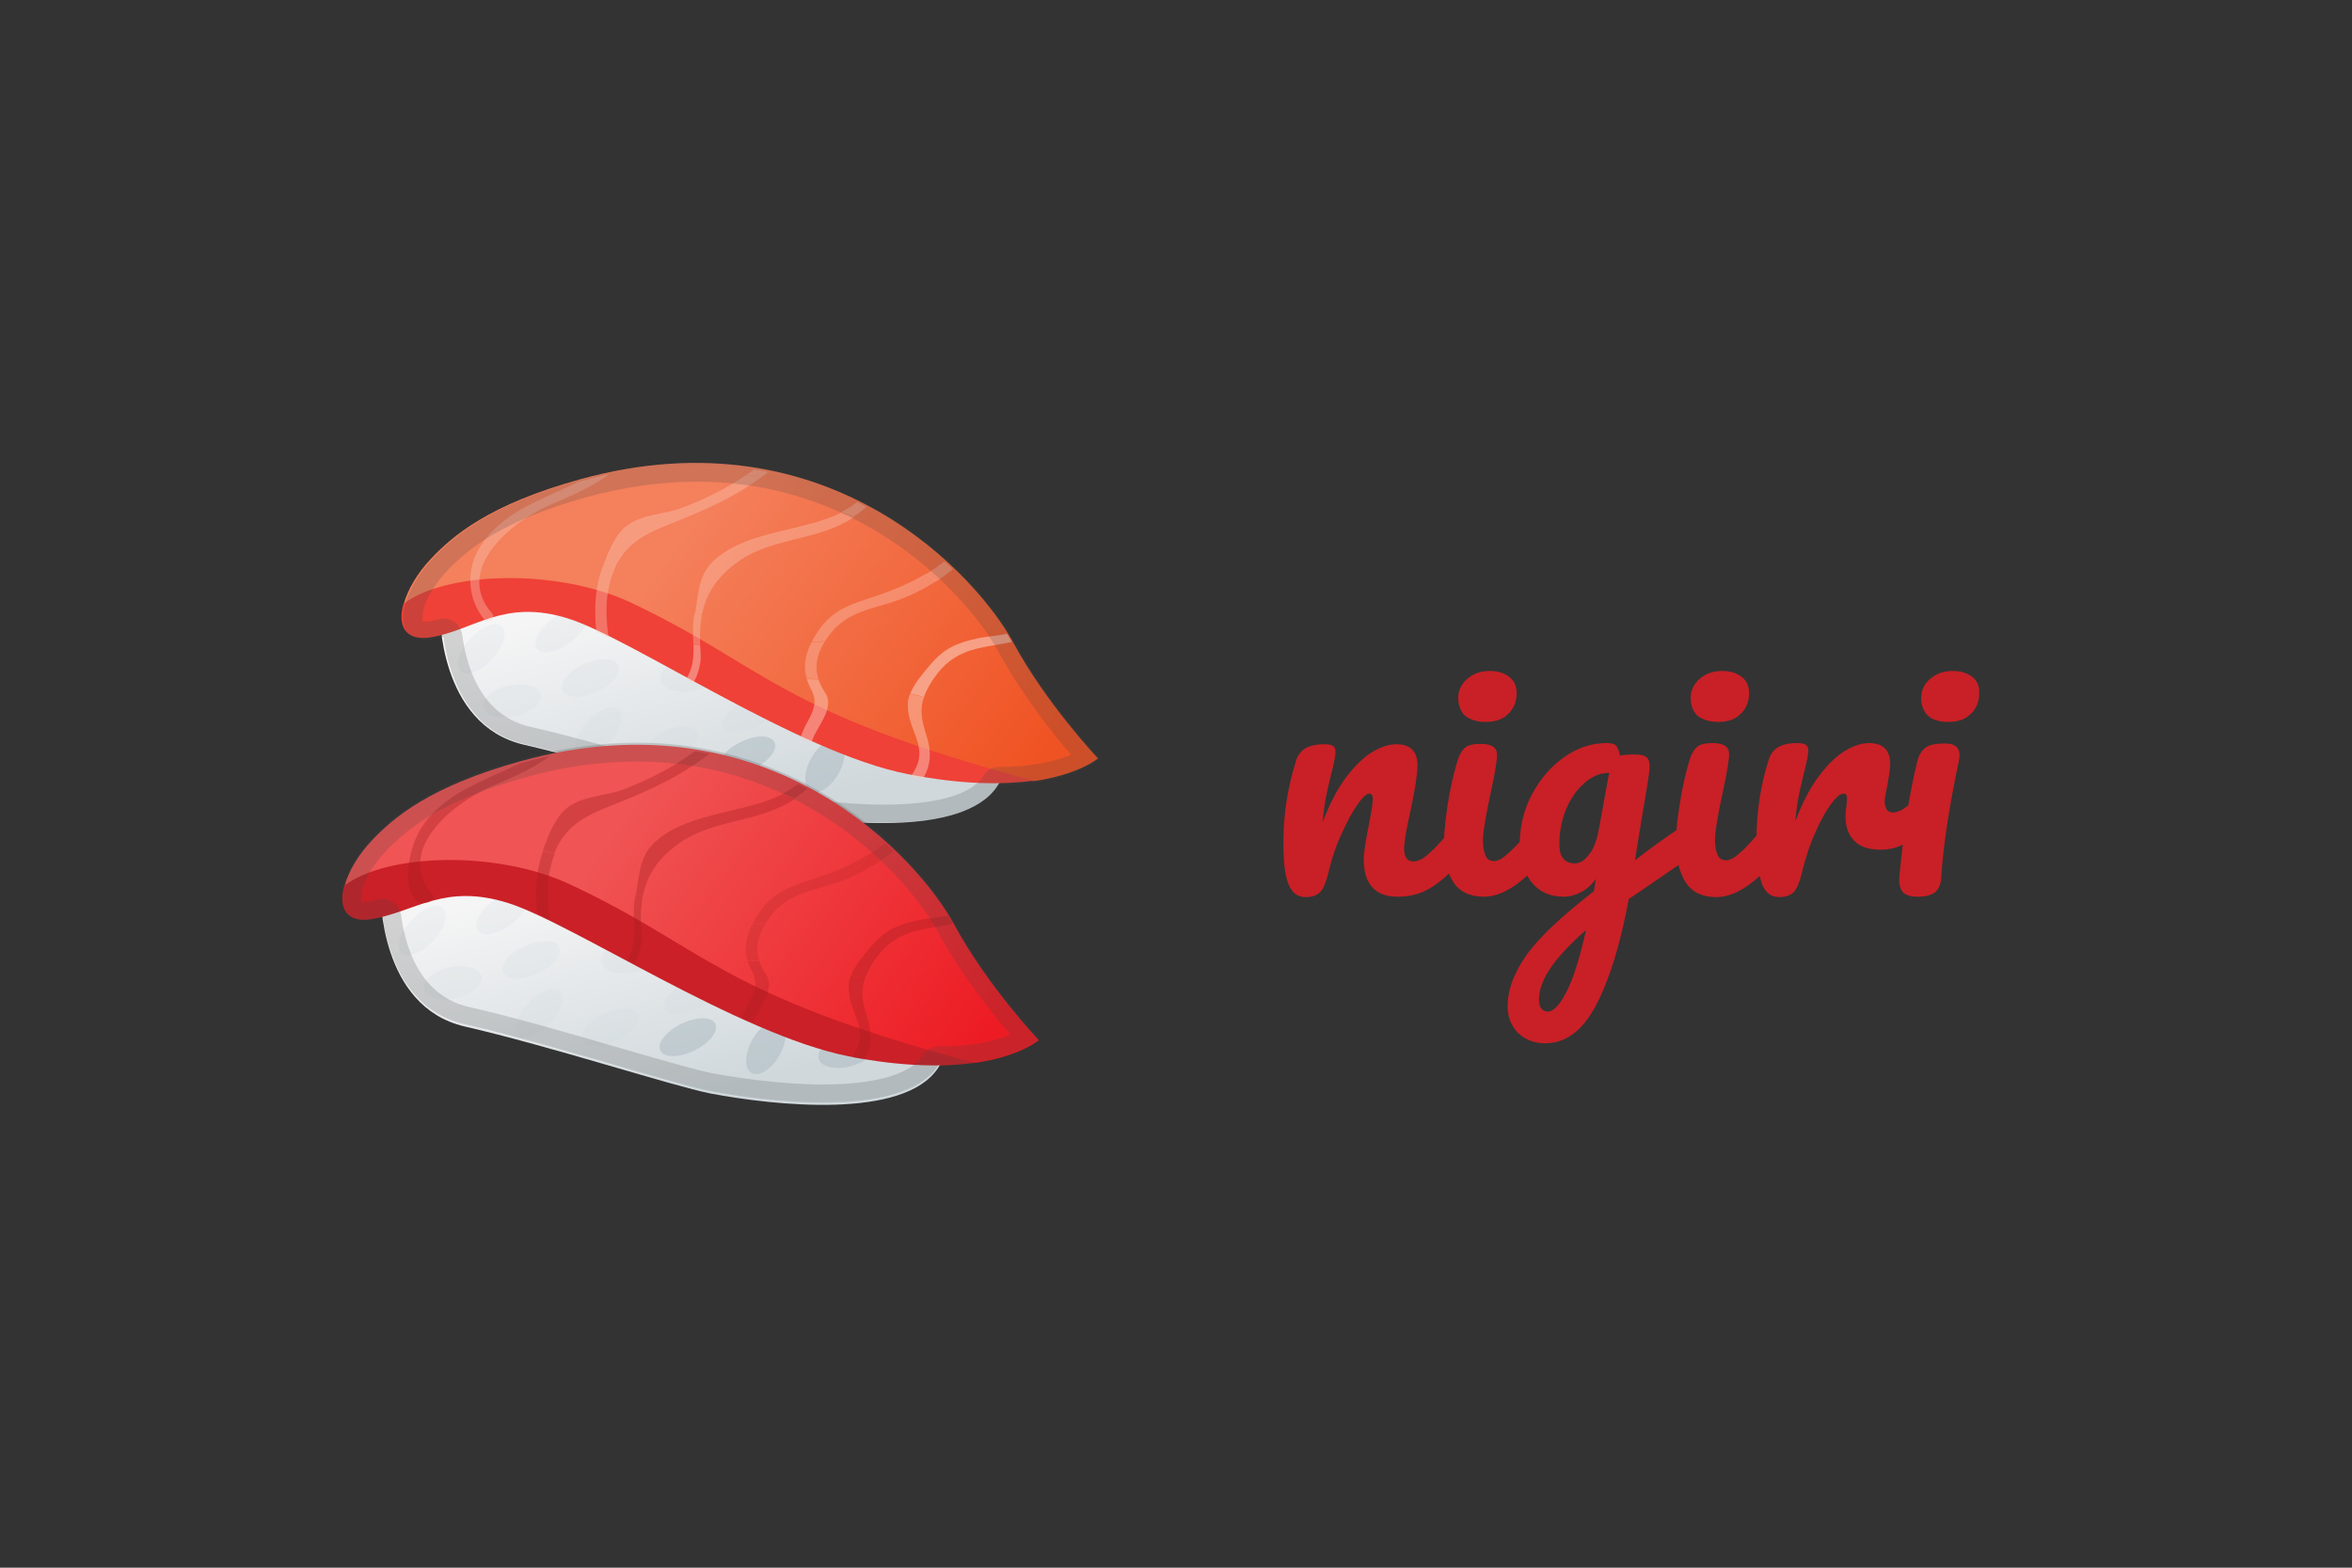 <?xml version="1.0" encoding="utf-8"?>
<!-- Generator: Adobe Illustrator 22.1.0, SVG Export Plug-In . SVG Version: 6.00 Build 0)  -->
<svg version="1.1" id="Layer_1" xmlns="http://www.w3.org/2000/svg" xmlns:xlink="http://www.w3.org/1999/xlink" x="0px" y="0px"
	 viewBox="0 0 600 400" style="enable-background:new 0 0 600 400;" xml:space="preserve">
<rect x="0" y="0" width="600" height="400" fill="#333333" stroke="none"/>
<style type="text/css">
	.st0{fill:url(#SVGID_1_);}
	.st1{opacity:0.6;fill:#B0BEC5;enable-background:new    ;}
	.st2{opacity:0.2;fill:#D0D8DC;enable-background:new    ;}
	.st3{fill:url(#SVGID_2_);}
	.st4{fill:#EF4137;}
	.st5{opacity:0.6;clip-path:url(#SVGID_3_);}
	.st6{opacity:0.6;fill:#FBCBBD;enable-background:new    ;}
	.st7{opacity:0.8;fill:#FBCBBD;enable-background:new    ;}
	.st8{fill:#FBCBBD;}
	.st9{opacity:0.2;}
	.st10{fill:#434343;}
	.st11{fill:url(#SVGID_4_);}
	.st12{fill:url(#SVGID_5_);}
	.st13{fill:#CB2027;}
	.st14{opacity:0.6;clip-path:url(#SVGID_6_);}
	.st15{opacity:0.6;fill:#A31E22;enable-background:new    ;}
	.st16{opacity:0.6;}
	.st17{opacity:0.8;fill:#A31E22;enable-background:new    ;}
	.st18{fill:#C82026;}
</style>
<g>
	
		<linearGradient id="SVGID_1_" gradientUnits="userSpaceOnUse" x1="176.336" y1="229.141" x2="176.336" y2="157.846" gradientTransform="matrix(1.024 -0.254 -5.840000e-02 -0.962 17.324 405.098)">
		<stop  offset="0.1" style="stop-color:#F5F5F5"/>
		<stop  offset="1" style="stop-color:#D0D8DC"/>
	</linearGradient>
	<path class="st0" d="M112.2,156.1c0,0-0.4,28.8,21.4,33.9c21.8,5,53.1,15.3,62.7,17.1c16.4,3.1,49.4,6.7,58.1-6.5
		c16.3-24.6-2-54.8-32.3-60.7s-85.6-2.3-98.1,5.2S112.2,156.1,112.2,156.1z"/>
	<ellipse transform="matrix(0.488 -0.873 0.873 0.488 -62.932 283.725)" class="st1" cx="210.5" cy="195.5" rx="7.5" ry="4"/>
	<ellipse transform="matrix(0.882 -0.472 0.472 0.882 -63.213 111.849)" class="st2" cx="191.5" cy="182" rx="7.8" ry="3.8"/>
	
		<ellipse transform="matrix(0.898 -0.439 0.439 0.898 -66.191 94.405)" class="st2" cx="170.9" cy="190.3" rx="7.8" ry="3.8"/>
	<ellipse transform="matrix(0.898 -0.439 0.439 0.898 -65.313 103.35)" class="st1" cx="190.7" cy="192.8" rx="7.8" ry="3.8"/>
	
		<ellipse transform="matrix(0.678 -0.735 0.735 0.678 -88.165 172.172)" class="st2" cx="152.6" cy="186.8" rx="7.8" ry="3.8"/>
	
		<ellipse transform="matrix(0.678 -0.735 0.735 0.678 -82.233 143.406)" class="st2" cx="122.7" cy="165.7" rx="7.8" ry="3.8"/>
	<ellipse transform="matrix(0.975 -0.223 0.223 0.975 -36.543 33.536)" class="st2" cx="130.5" cy="178.9" rx="7.5" ry="4"/>
	
		<ellipse transform="matrix(0.796 -0.606 0.606 0.796 -68.112 119.549)" class="st2" cx="143.2" cy="160.8" rx="7.9" ry="3.8"/>
	<ellipse transform="matrix(0.834 -0.552 0.552 0.834 -62.145 122.999)" class="st2" cx="173.3" cy="164.8" rx="4.7" ry="6.4"/>
	<ellipse transform="matrix(0.91 -0.414 0.414 0.91 -58.125 77.957)" class="st2" cx="150.7" cy="173" rx="7.8" ry="3.9"/>
	
		<ellipse transform="matrix(0.99 -0.139 0.139 0.99 -22.241 26.087)" class="st2" cx="175.8" cy="172.4" rx="7.4" ry="4.1"/>
	
		<linearGradient id="SVGID_2_" gradientUnits="userSpaceOnUse" x1="133.367" y1="259.439" x2="255.362" y2="159.53" gradientTransform="matrix(1.026 -0.204 -5.377700e-03 -0.974 0.211 405.973)">
		<stop  offset="0.259" style="stop-color:#F4805C"/>
		<stop  offset="1" style="stop-color:#F05323"/>
	</linearGradient>
	<path class="st3" d="M280.1,193.5c0,0-13.1-13.8-21.7-29.7c-8.6-15.9-46.3-59.2-110.4-41.5c-23.2,6.4-32.5,14.4-38,20.2
		c-3.6,3.8-6,8-7,11.6c19.4-10.5,39.3-6.1,56.1,2c33.8,16.3,66.2,36.3,104.7,43.2C275.4,197.6,280.1,193.5,280.1,193.5z"/>
	<path class="st4" d="M102.9,154.1c-1.5,5.5,0.4,9.6,7.1,8.5c11.1-1.9,18.5-9.9,34.9-4.8c16.3,5.1,58.5,34.2,86.6,39.7
		c14.1,2.8,24.6,2.7,32.2,1.7c-66.2-17.7-68-29.1-103.1-45.6C141.9,145,113.7,145.8,102.9,154.1z"/>
	<g>
		<defs>
			<path id="SVGID_11_" d="M258.4,164.3c-8.6-15.9-46.3-59.2-110.4-41.5c-23.2,6.4-32.5,14.4-38,20.2c-3.6,3.8-6,8-7,11.6
				c-1.5,5.5,0.4,9.6,7.1,8.5c11.1-1.9,18.5-9.9,34.9-4.8c16.3,5.1,58.5,34.2,86.6,39.7c14.1,2.8,24.6,2.7,32.2,1.7
				c11.7-1.7,16.4-5.8,16.4-5.8S267,180.2,258.4,164.3L258.4,164.3z"/>
		</defs>
		<clipPath id="SVGID_3_">
			<use xlink:href="#SVGID_11_"  style="overflow:visible;"/>
		</clipPath>
		<g class="st5">
			<path class="st6" d="M123.9,158.5c1.1,1.2,2.5-0.9,1.7-1.9c-4.6-5.2-4-10.7-0.8-15.5c-0.6-0.8-1.1-1.7-1.5-2.8
				C118.2,145.1,119.4,153.4,123.9,158.5z"/>
			<path class="st6" d="M158.5,118.3c1.1-1-0.2-3-1.5-1.8c-4.4,4.2-9.7,6.7-15,9c2.3-0.2,4.6-0.3,6.8-0.5
				C152.2,123.3,155.4,121.3,158.5,118.3z"/>
			<path class="st6" d="M140.4,128.8c3-1.3,5.8-2.5,8.4-3.8c-2.3,0.2-4.6,0.3-6.8,0.5c-6.8,3.1-13.7,6.1-18.6,12.6
				c0,0.1-0.1,0.1-0.1,0.2c0.4,1,0.9,2,1.5,2.8C128.1,136,134.3,131.5,140.4,128.8z"/>
			<path class="st6" d="M170.4,133.9c8.8-3.5,16.7-6.8,24.2-12.4c-1.5-0.1-2.9-0.1-4.4-0.2c-5,3.4-10.3,6-16,8.2
				c-4.4,1.7-10,1.6-14,4.4c-3.6,2.6-5.2,7.5-6.6,11.1c1,0.3,1.9,0.6,2.9,0.9c0.2-0.6,0.4-1.1,0.7-1.7
				C160.1,138.5,164.7,136.2,170.4,133.9z"/>
			<path class="st6" d="M152.4,163.3c0.2,1.5,3.1,1.6,2.9-0.3c-0.8-5.5-1.1-11.3,1.2-17.1c-1-0.3-1.9-0.6-2.9-0.9
				C151.4,151.1,151.6,157.9,152.4,163.3z"/>
			<path class="st6" d="M198.7,118.2c1.3-1.2-0.9-2.9-2.3-1.7c-2,1.8-4.1,3.4-6.2,4.8c1.5,0,2.9,0.1,4.4,0.2
				C196,120.4,197.3,119.3,198.7,118.2z"/>
			<path class="st7" d="M171.4,177.6c-0.8,0.7-0.4,3.5,0.3,2.9c3.5-3.3,6.2-6.7,6.9-11.2c0.3-1.6,0.1-3.2,0-4.7
				c-0.6-0.1-1.2-0.1-1.7,0C177,168.8,176.8,172.6,171.4,177.6z"/>
			<path class="st6" d="M221.3,129c0.8-0.7,0.4-3.5-0.3-2.9c-2.1,2-4.3,3.5-6.5,4.6c1.1,0.3,2.2,0.7,3.3,1.1
				C219,131,220.2,130.1,221.3,129z"/>
			<path class="st6" d="M177.1,157.1c-0.5,2.8-0.3,5.2-0.2,7.5c0.5-0.1,1.1-0.1,1.7,0c0-0.1,0-0.1,0-0.2c-0.1-2.7,0-5.3,0.5-7.8
				c-0.6,0-1.2-0.1-1.8-0.2C177.2,156.6,177.1,156.8,177.1,157.1z"/>
			<path class="st6" d="M186.6,144.6c9.4-7.9,21.3-6,31.3-12.7c-1.1-0.4-2.2-0.7-3.3-1.1c-9.3,4.7-23.3,4.5-31.8,11.6
				c-4.8,4-4.4,8.5-5.5,14c0.6,0.1,1.2,0.1,1.8,0.2C180,152.3,182.1,148.3,186.6,144.6z"/>
			<path class="st6" d="M205.8,173.2c1,0,2,0,3,0.1c-1-3.1-0.5-6.2,1.6-9.6c-1.2,0.1-2.3,0.1-3.4,0.2
				C205.3,167.3,204.9,170.3,205.8,173.2z"/>
			<path class="st6" d="M211.9,161.6c4.3-5.5,10.5-6.2,16.4-8.2c3.8-1.3,7.2-3,10.5-5.1c-0.9-0.7-1.7-1.3-2.6-1.9
				c-4.7,2.8-9.6,4.7-15.2,6.5c-5.6,1.8-9.5,3.6-12.8,8.9c-0.4,0.7-0.8,1.3-1.1,2c1.1-0.1,2.3-0.1,3.4-0.2
				C210.8,163,211.3,162.3,211.9,161.6z"/>
			<path class="st6" d="M247.8,141.1c0.9-0.9-1.4-2.8-2.4-1.8c-3.1,3-6.1,5.3-9.2,7.2c0.9,0.6,1.8,1.3,2.6,1.9
				C241.9,146.3,244.9,143.9,247.8,141.1z"/>
			<path class="st7" d="M211.2,178.4c-0.2-1.2-0.9-1.8-1.4-2.8c-0.4-0.7-0.7-1.5-1-2.2c-1-0.1-2-0.1-3-0.1c0.3,0.8,0.6,1.6,1,2.4
				c3.5,5.9-3.6,9.4-2.7,15.4c0.2,1,2.9,2.2,2.7,0.8C206.2,187.4,212,183,211.2,178.4z"/>
			<path class="st7" d="M231.6,179.5c-0.3,8.1,7.5,11.9-1.2,20.8c-0.7,0.7,1.4,2.7,2.2,1.9c5.1-5.2,5.4-9.5,3.6-15
				c-1.1-3.5-1.6-6.2-0.5-9.3c-1.2-0.3-2.4-0.6-3.5-0.9C231.8,177.8,231.6,178.6,231.6,179.5z"/>
			<path class="st8" d="M262.7,154.3c-0.5-0.8-3-1.7-2,0c4.9,8.1-6.1,7.4-11.4,8.6c-5.1,1.1-8.4,2.5-11.9,6.6
				c-2,2.4-4.2,4.9-5.2,7.5c1.2,0.2,2.3,0.5,3.5,0.9c0.4-1.2,1-2.4,1.8-3.7c2.2-3.5,4.7-6.1,8.6-7.7
				C254,163.1,269.5,165.5,262.7,154.3z"/>
		</g>
	</g>
	<g class="st9">
		<path class="st10" d="M177.9,122.9c43.9,0,70.2,31.1,76.7,43.2c6,11.1,14,21.1,18.6,26.5c-2.2,0.9-5.5,1.9-9.8,2.5
			c-2.6,0.4-5.5,0.6-8.6,0.6c-1.6,0-3.1,0.8-3.9,2.2c0,0.1-0.1,0.1-0.1,0.2c-3.1,4.7-12.1,7.2-25.3,7.2c-11.3,0-22.3-1.8-27.9-2.9
			c-4.2-0.8-13.1-3.4-23.5-6.4c-12.7-3.7-27.1-7.9-39-10.6c-6.5-1.5-14.9-6.8-17.2-23.5c-0.2-1.4-1-2.5-2.1-3.3
			c-0.8-0.5-1.7-0.8-2.6-0.8c-0.4,0-0.8,0-1.2,0.2c-0.9,0.2-1.6,0.4-2.2,0.5c-0.5,0.1-0.9,0.1-1.3,0.1c-0.3,0-0.6,0-0.7-0.1
			c0-0.1-0.1-0.4,0-0.8v-0.3c0-0.6,0.1-1.3,0.3-2.1c0.8-3,3-6.5,5.9-9.6c5.4-5.7,14.4-13,35.8-18.9
			C159.3,124.2,168.8,122.9,177.9,122.9 M177.9,118.1c-9.1,0-19,1.3-29.5,4.2c-23.2,6.4-32.5,14.4-38,20.2c-3.6,3.8-6,8-7,11.6
			c-0.3,1.2-0.5,2.4-0.5,3.4c-0.1,3.4,1.6,5.8,5.5,5.8c0.6,0,1.3-0.1,2.1-0.2c0.9-0.2,1.8-0.3,2.6-0.6c1.3,8.8,5.6,23.9,20.9,27.4
			c21.8,5,53.1,15.2,62.7,17.1c7.5,1.4,18.3,2.9,28.8,2.9c12.6,0,24.6-2.2,29.3-9.4c0-0.1,0.1-0.1,0.1-0.2c3.5,0,6.5-0.3,9.2-0.7
			c11.7-1.7,16.4-5.8,16.4-5.8s-0.1-0.1-0.3-0.3c0.2-0.1,0.3-0.2,0.3-0.2s-13.1-13.8-21.7-29.7C251.6,150.5,224.1,118.1,177.9,118.1
			z"/>
	</g>
	
		<linearGradient id="SVGID_4_" gradientUnits="userSpaceOnUse" x1="157.632" y1="159.307" x2="157.632" y2="88.009" gradientTransform="matrix(1.024 -0.254 -5.840000e-02 -0.962 17.324 405.098)">
		<stop  offset="0.1" style="stop-color:#F5F5F5"/>
		<stop  offset="1" style="stop-color:#D0D8DC"/>
	</linearGradient>
	<path class="st11" d="M97.1,228c0,0-0.4,28.8,21.4,33.9c21.8,5,53.1,15.2,62.7,17.1c16.4,3.1,49.4,6.7,58.1-6.5
		c16.3-24.6-2-54.8-32.3-60.7s-85.6-2.3-98.1,5.2C96.2,224.6,97.1,228,97.1,228z"/>
	
		<ellipse transform="matrix(0.488 -0.873 0.873 0.488 -133.397 307.347)" class="st1" cx="195.4" cy="267.4" rx="7.5" ry="4"/>
	<ellipse transform="matrix(0.965 -0.262 0.262 0.965 -62.727 65.981)" class="st1" cx="216.1" cy="268.2" rx="7.5" ry="4"/>
	
		<ellipse transform="matrix(0.882 -0.472 0.472 0.882 -98.907 113.234)" class="st2" cx="176.5" cy="253.9" rx="7.8" ry="3.8"/>
	
		<ellipse transform="matrix(0.898 -0.439 0.439 0.898 -99.304 95.086)" class="st2" cx="155.8" cy="262.2" rx="7.8" ry="3.8"/>
	
		<ellipse transform="matrix(0.898 -0.439 0.439 0.898 -98.426 104.032)" class="st1" cx="175.6" cy="264.7" rx="7.8" ry="3.8"/>
	
		<ellipse transform="matrix(0.678 -0.735 0.735 0.678 -145.834 184.211)" class="st2" cx="137.5" cy="258.7" rx="7.8" ry="3.8"/>
	
		<ellipse transform="matrix(0.678 -0.735 0.735 0.678 -139.901 155.446)" class="st2" cx="107.6" cy="237.6" rx="7.8" ry="3.8"/>
	<ellipse transform="matrix(0.975 -0.223 0.223 0.975 -52.928 31.983)" class="st2" cx="115.4" cy="250.8" rx="7.5" ry="4"/>
	
		<ellipse transform="matrix(0.796 -0.606 0.606 0.796 -114.729 125.097)" class="st2" cx="128.1" cy="232.7" rx="7.9" ry="3.8"/>
	
		<ellipse transform="matrix(0.834 -0.552 0.552 0.834 -104.326 126.617)" class="st2" cx="158.3" cy="236.7" rx="4.7" ry="6.4"/>
	
		<ellipse transform="matrix(0.91 -0.414 0.414 0.91 -89.276 78.174)" class="st2" cx="135.6" cy="244.9" rx="7.8" ry="3.9"/>
	
		<ellipse transform="matrix(0.99 -0.139 0.139 0.99 -32.374 24.69)" class="st2" cx="160.7" cy="244.3" rx="7.4" ry="4.1"/>
	
		<linearGradient id="SVGID_5_" gradientUnits="userSpaceOnUse" x1="118.291" y1="188.72" x2="240.289" y2="88.81" gradientTransform="matrix(1.026 -0.204 -5.377700e-03 -0.974 0.211 405.973)">
		<stop  offset="0.259" style="stop-color:#F05454"/>
		<stop  offset="1" style="stop-color:#ED1C24"/>
	</linearGradient>
	<path class="st12" d="M265,265.4c0,0-13.1-13.8-21.7-29.7c-8.6-15.9-46.3-59.2-110.4-41.5c-23.2,6.4-32.5,14.4-38,20.2
		c-3.6,3.8-6,8-7,11.6c19.4-10.5,39.3-6.1,56.1,2c33.8,16.3,66.2,36.3,104.7,43.2C260.3,269.5,265,265.4,265,265.4L265,265.4z"/>
	<path class="st13" d="M87.8,226c-1.5,5.5,0.4,9.6,7.1,8.5c11.1-1.9,18.4-9.2,34.7-4.1c16.3,5.1,58.7,33.5,86.8,39.1
		c14.1,2.8,24.6,2.7,32.2,1.7c-66.1-17.7-68-29.1-103.1-45.5C126.9,216.9,98.7,217.7,87.8,226z"/>
	<g>
		<defs>
			<path id="SVGID_15_" d="M243.3,236.2c-8.6-15.9-46.3-59.2-110.4-41.5c-23.2,6.4-32.5,14.4-38,20.2c-3.6,3.8-6,8-7,11.6
				c-1.5,5.5,0.4,9.6,7.1,8.5c11.1-1.9,18.5-9.9,34.9-4.8c16.3,5.1,59.3,33.9,87.4,39.5c14.1,2.8,23.8,3,31.4,2
				c11.7-1.7,16.4-5.8,16.4-5.8S251.9,252.1,243.3,236.2z"/>
		</defs>
		<clipPath id="SVGID_6_">
			<use xlink:href="#SVGID_15_"  style="overflow:visible;"/>
		</clipPath>
		<g class="st14">
			<path class="st15" d="M108.8,230.4c0.4,0,2.5-0.9,1.7-1.9c-4.6-5.2-4-10.7-0.8-15.5c-0.6-0.8-1.1-1.7-1.5-2.8
				C103.1,217,102.1,231.2,108.8,230.4z"/>
			<path class="st15" d="M143.4,190.2c1.1-1-0.2-3-1.5-1.8c-4.4,4.2-9.7,6.7-15,9c2.3-0.2,4.6-0.3,6.8-0.5
				C137.1,195.2,140.3,193.2,143.4,190.2z"/>
			<path class="st15" d="M125.3,200.7c3-1.3,5.8-2.5,8.4-3.8c-2.3,0.2-4.6,0.3-6.8,0.5c-6.8,3.1-13.7,6.1-18.6,12.6
				c0,0.1-0.1,0.1-0.1,0.2c0.4,1,0.9,2,1.5,2.8C113,207.9,119.2,203.4,125.3,200.7z"/>
			<path class="st15" d="M155.3,205.8c8.8-3.5,16.7-6.8,24.2-12.4c-1.5-0.1-2.9-0.1-4.4-0.2c-5,3.4-10.3,6-16,8.2
				c-4.4,1.7-10,1.6-14,4.4c-3.6,2.6-5.2,7.5-6.6,11.1c1,0.3,1.9,0.6,2.9,0.9c0.2-0.6,0.4-1.1,0.7-1.7
				C145,210.4,149.6,208.1,155.3,205.8z"/>
			<path class="st15" d="M137.4,235.3c0.2,1.5,3.1,1.6,2.9-0.3c-0.8-5.5-1.1-11.3,1.2-17.1c-1-0.3-1.9-0.6-2.9-0.9
				C136.3,223,136.5,229.8,137.4,235.3z"/>
			<path class="st15" d="M183.6,190.1c1.3-1.2-0.9-2.9-2.3-1.7c-2,1.8-4.1,3.4-6.2,4.8c1.5,0,2.9,0.1,4.4,0.2
				C180.9,192.3,182.2,191.3,183.6,190.1z"/>
			<path class="st15" d="M156.3,249.5c-0.8,0.7-0.4,3.5,0.3,2.9c3.5-3.3,6.2-6.7,6.9-11.2c0.3-1.6,0.1-3.2,0-4.7
				c-0.6-0.1-1.2-0.1-1.7,0C161.9,240.7,161.7,244.5,156.3,249.5z"/>
			<path class="st15" d="M206.3,200.9c0.8-0.7,0.4-3.5-0.3-2.9c-2.1,2-4.3,3.5-6.5,4.6c1.1,0.3,2.2,0.7,3.3,1.1
				C203.9,202.9,205.1,202,206.3,200.9z"/>
			<path class="st15" d="M162,229c-0.5,2.8-0.3,5.2-0.2,7.5c0.5-0.1,1.1-0.1,1.7,0c0-0.1,0-0.1,0-0.2c-0.1-2.7,0-5.3,0.5-7.8
				c-0.6,0-1.2-0.1-1.8-0.2C162.1,228.5,162.1,228.8,162,229z"/>
			<path class="st15" d="M171.5,216.5c9.4-7.9,21.3-6,31.3-12.7c-1.1-0.4-2.2-0.7-3.3-1.1c-9.3,4.7-23.3,4.5-31.8,11.6
				c-4.8,4-4.4,8.5-5.5,14c0.6,0.1,1.2,0.1,1.8,0.2C164.9,224.2,167,220.2,171.5,216.5z"/>
			<g class="st16">
				<path class="st15" d="M190.7,245.1c1,0,2,0,3,0.1c-1-3.1-0.5-6.2,1.6-9.6c-1.2,0.1-2.3,0.1-3.4,0.2
					C190.2,239.2,189.8,242.2,190.7,245.1z"/>
				<path class="st15" d="M196.8,233.5c4.3-5.5,10.5-6.2,16.4-8.2c3.8-1.3,7.2-3,10.5-5.1c-0.9-0.7-1.7-1.3-2.6-1.9
					c-4.7,2.8-9.6,4.7-15.2,6.5c-5.6,1.8-9.5,3.6-12.8,8.9c-0.4,0.7-0.8,1.3-1.1,2c1.1-0.1,2.3-0.1,3.4-0.2
					C195.8,234.9,196.2,234.2,196.8,233.5L196.8,233.5z"/>
				<path class="st15" d="M232.7,213c0.9-0.9-1.4-2.8-2.4-1.8c-3.1,3-6.1,5.3-9.2,7.2c0.9,0.6,1.8,1.3,2.6,1.9
					C226.8,218.2,229.8,215.8,232.7,213z"/>
				<path class="st17" d="M196.1,250.3c-0.2-1.2-0.9-1.8-1.4-2.8c-0.4-0.7-0.7-1.5-1-2.2c-1-0.1-2-0.1-3-0.1c0.3,0.8,0.6,1.6,1,2.4
					c3.5,5.9-3.6,9.4-2.7,15.4c0.2,1,2.9,2.2,2.7,0.8C191.1,259.3,196.9,254.9,196.1,250.3z"/>
			</g>
			<path class="st15" d="M216.5,251.4c-0.3,8.1,7.5,11.9-1.2,20.8c-0.7,0.7,1.4,2.7,2.2,1.9c5.1-5.2,5.4-9.5,3.6-15
				c-1.1-3.5-1.6-6.2-0.5-9.3c-1.2-0.3-2.4-0.6-3.5-0.9C216.7,249.7,216.5,250.5,216.5,251.4z"/>
			<path class="st15" d="M247.6,226.2c-0.5-0.8-3-1.7-2,0c4.9,8.1-6.1,7.4-11.4,8.6c-5.1,1.1-8.4,2.5-11.9,6.6
				c-2,2.4-4.2,4.9-5.2,7.5c1.2,0.2,2.3,0.5,3.5,0.9c0.4-1.2,1-2.4,1.8-3.7c2.2-3.5,4.7-6.1,8.6-7.7
				C239,235,254.4,237.4,247.6,226.2z"/>
		</g>
	</g>
	<g class="st9">
		<path class="st10" d="M162.4,194.3c43.9,0,70.2,31.1,76.7,43.2c6,11.1,14,21.1,18.6,26.5c-2.2,0.9-5.5,1.9-9.8,2.5
			c-2.6,0.4-5.3,0.5-8.2,0.5h-0.3h0c-1.6,0-3.1,0.8-4,2.2c0,0.1-0.1,0.2-0.2,0.3c-3.1,4.7-12.1,7.2-25.3,7.2
			c-11.3,0-22.3-1.8-27.9-2.8c-4.2-0.8-13.1-3.4-23.5-6.4c-12.7-3.7-27.1-7.9-39-10.6c-6.5-1.5-14.9-6.8-17.2-23.5
			c-0.2-1.4-1-2.5-2.1-3.3c-0.8-0.5-1.7-0.8-2.6-0.8c-0.4,0-0.8,0-1.2,0.2c-0.9,0.2-1.6,0.4-2.2,0.5c-0.5,0.1-0.9,0.1-1.3,0.1
			c-0.3,0-0.6,0-0.7-0.1c0-0.1-0.1-0.4,0-0.8v-0.3c0-0.6,0.1-1.3,0.3-2.1c0.8-3,3-6.5,5.9-9.6c5.4-5.7,14.4-13,35.8-18.9
			C143.8,195.6,153.3,194.3,162.4,194.3 M162.4,189.5c-9.1,0-19,1.3-29.5,4.2c-23.2,6.4-32.5,14.4-38,20.2c-3.6,3.8-6,8-7,11.6
			c-0.3,1.2-0.5,2.4-0.5,3.4c-0.1,3.4,1.6,5.8,5.5,5.8c0.6,0,1.3-0.1,2.1-0.2c0.9-0.2,1.8-0.3,2.6-0.6c1.3,8.8,5.6,23.9,20.9,27.4
			c21.8,5,53.1,15.2,62.7,17.1c7.5,1.4,18.3,2.9,28.8,2.9c12.6,0,24.6-2.2,29.3-9.4c0-0.1,0.1-0.2,0.1-0.2h0.3
			c3.3,0,6.2-0.2,8.9-0.6c11.7-1.7,16.4-5.8,16.4-5.8s-0.1-0.1-0.3-0.3c0.2-0.1,0.3-0.2,0.3-0.2s-13.1-13.8-21.7-29.7
			C236.1,221.8,208.7,189.5,162.4,189.5L162.4,189.5z"/>
	</g>
</g>
<g>
	<path class="st18" d="M379,184.2c2.4,0,4.3-0.6,5.7-2c1.4-1.3,2.2-3.1,2.2-5.3c0-1.8-0.6-3.2-1.9-4.2c-1.3-1-2.9-1.5-5-1.5
		c-2.3,0-4.2,0.7-5.7,2c-1.5,1.3-2.3,2.9-2.3,4.9c0,1.9,0.6,3.4,1.7,4.5C375,183.6,376.7,184.2,379,184.2z"/>
	<path class="st18" d="M438.3,184.2c2.4,0,4.3-0.6,5.7-2c1.4-1.3,2.2-3.1,2.2-5.3c0-1.8-0.6-3.2-1.9-4.2c-1.3-1-2.9-1.5-5-1.5
		c-2.3,0-4.2,0.7-5.7,2c-1.5,1.3-2.3,2.9-2.3,4.9c0,1.9,0.6,3.4,1.7,4.5C434.3,183.6,436,184.2,438.3,184.2z"/>
	<path class="st18" d="M496.2,189.7c-2.3,0-3.9,0.3-4.9,1c-1,0.7-1.8,1.9-2.2,3.6c-0.9,3.6-1.6,7.3-2.3,11.2
		c-1.5,1.2-2.8,1.8-3.9,1.8c-1.4,0-2.1-1-2.1-2.9c0-0.6,0.2-1.9,0.7-4.2c0.5-2.8,0.7-4.5,0.7-5.2c0-3.6-1.8-5.4-5.4-5.4
		c-1.8,0-3.8,0.6-6,1.9c-2.2,1.3-4.4,3.4-6.7,6.4c-2.3,3-4.3,6.9-6.1,11.6c0.2-2.4,0.5-4.5,0.8-6.1c0.3-1.7,0.8-3.6,1.3-5.8
		c0.8-3.1,1.2-5.1,1.2-6c0-0.8-0.2-1.3-0.7-1.6c-0.4-0.3-1.2-0.4-2.3-0.4c-2,0-3.6,0.4-4.8,1.1c-1.1,0.7-2,1.9-2.4,3.5
		c-1.9,6-2.9,12.4-3,19c-1.6,1.8-2.9,3.3-4,4.2c-1.5,1.4-2.7,2.1-3.7,2.1c-1.1,0-1.8-0.4-2.2-1.3c-0.4-0.9-0.7-2.2-0.7-3.8
		c0-2.2,0.7-6.3,2-12.4c1.1-5,1.6-8.2,1.6-9.6c0-1.9-1.4-2.8-4.2-2.8c-1.8,0-3.2,0.3-4,1c-0.8,0.7-1.5,1.9-2,3.7
		c-1,3.4-1.8,7-2.4,10.9c-0.4,2.5-0.7,4.7-0.8,6.6c-3.4,2.3-6.9,4.8-10.6,7.7c0.3-1.8,0.5-3.4,0.8-5c0.2-1.6,0.5-3,0.7-4.4
		c1.2-7,1.9-11.3,2.1-13c0.1-0.4,0.1-0.9,0.1-1.6c0-1.2-0.3-2-0.9-2.4s-1.6-0.6-2.9-0.6s-2.6,0.1-3.7,0.3c-0.3-1.2-0.6-2.1-1-2.5
		c-0.4-0.5-1.2-0.7-2.5-0.7c-3.8,0-7.4,1.2-10.8,3.6c-3.4,2.4-6.1,5.6-8.2,9.5c-2,3.8-3,7.8-3.1,12.1c-1.1,1.2-2,2.1-2.8,2.8
		c-1.5,1.4-2.7,2.1-3.7,2.1c-1.1,0-1.8-0.4-2.2-1.3c-0.4-0.9-0.7-2.2-0.7-3.8c0-2.2,0.7-6.3,2-12.4c1.1-5,1.6-8.2,1.6-9.6
		c0-1.9-1.4-2.8-4.2-2.8c-1.8,0-3.2,0.3-4,1c-0.8,0.7-1.5,1.9-2,3.7c-1,3.4-1.8,7-2.4,10.9c-0.5,3.3-0.8,6.1-0.9,8.4
		c-1.5,1.7-2.8,3.1-3.9,4c-1.5,1.4-2.8,2-3.9,2c-1.6,0-2.4-1.1-2.4-3.3c0-1.5,0.5-4.7,1.6-9.5c1.2-5.6,1.8-9.5,1.8-11.7
		c0-3.6-1.8-5.4-5.4-5.4c-1.8,0-3.8,0.6-6,1.9c-2.2,1.3-4.4,3.4-6.7,6.4c-2.3,3-4.3,6.9-6.1,11.6c0.2-2.4,0.5-4.5,0.8-6.1
		c0.3-1.7,0.8-3.6,1.3-5.8c0.8-3.1,1.2-5.1,1.2-6c0-0.8-0.2-1.3-0.7-1.6c-0.4-0.3-1.2-0.4-2.3-0.4c-2,0-3.6,0.4-4.8,1.1
		c-1.1,0.7-2,1.9-2.4,3.5c-2,6.5-3.1,13.3-3.1,20.5c0,4.9,0.4,8.4,1.3,10.6c0.9,2.2,2.3,3.3,4.4,3.3c1.7,0,3-0.5,3.8-1.4
		s1.5-2.7,2.1-5.3c0.8-3.4,1.9-6.6,3.3-9.6c1.4-3,2.7-5.5,4-7.3c1.3-1.9,2.3-2.8,3-2.8c0.6,0,0.9,0.4,0.9,1.3c0,1.3-0.4,3.7-1.1,7.2
		c-0.8,4-1.2,6.8-1.2,8.3c0,3.1,0.7,5.5,2.2,7.1c1.4,1.6,3.6,2.4,6.4,2.4c3.5,0,6.6-0.9,9.3-2.8c1.3-0.9,2.6-1.9,3.8-3.1
		c0.3,0.7,0.7,1.4,1.1,2.1c1.6,2.5,4.2,3.8,7.8,3.8c3.5,0,7.2-1.8,11.1-5.4c0.3,0.6,0.7,1.2,1.1,1.7c2,2.5,4.8,3.7,8.2,3.7
		c1.5,0,3-0.4,4.5-1.2c1.5-0.8,2.8-2,3.7-3.4l-0.5,3.2c-8.5,6.6-14.3,12.1-17.4,16.6c-3.1,4.5-4.6,8.7-4.6,12.7
		c0,2.8,0.9,5.1,2.7,6.9c1.8,1.7,4.1,2.6,6.9,2.6c5.3,0,9.6-3.3,13-9.8s6.2-15.6,8.3-27l5.3-3.6c1.7-1.2,4.2-2.9,7.4-5.1
		c0.4,1.7,1,3.1,1.8,4.4c1.6,2.5,4.2,3.8,7.8,3.8c3.5,0,7.2-1.8,11.1-5.4c0.2,0.8,0.4,1.5,0.6,2.1c0.9,2.2,2.3,3.3,4.4,3.3
		c1.7,0,3-0.5,3.8-1.4s1.5-2.7,2.1-5.3c0.8-3.4,1.9-6.6,3.2-9.6c1.3-3,2.7-5.5,4-7.3s2.4-2.8,3.3-2.8c0.6,0,0.9,0.4,0.9,1.3
		c0,0.4-0.1,1.1-0.2,2.2c-0.2,0.8-0.2,1.7-0.2,2.5c0,2.5,0.8,4.6,2.3,6.1c1.5,1.5,3.7,2.2,6.7,2.2c2,0,3.9-0.4,5.6-1.3
		c-0.2,2.1-0.5,4.3-0.7,6.5c-0.1,1.1-0.2,1.9-0.2,2.3c0,1.5,0.3,2.7,1,3.4s1.9,1.1,3.7,1.1c2,0,3.5-0.4,4.4-1.1s1.5-2,1.6-3.7
		c0.5-8,2-18,4.5-29.8c0.1-0.8,0.2-1.3,0.2-1.6C499.8,190.6,498.6,189.7,496.2,189.7z M399.6,253.1c-1.7,3.3-3.3,5-4.7,5
		c-0.8,0-1.4-0.3-1.8-0.9c-0.4-0.6-0.5-1.4-0.5-2.3c0-2.2,0.9-4.8,2.8-7.7c1.9-2.9,5-6.2,9.2-9.9C403,244.5,401.3,249.8,399.6,253.1
		z M407.9,211.4c-0.5,2.9-1.3,5.1-2.5,6.6c-1.2,1.6-2.4,2.3-3.7,2.3c-1.2,0-2.2-0.4-2.9-1.2c-0.7-0.8-1-2.1-1-3.8
		c0-3.1,0.6-6,1.7-8.8c1.2-2.8,2.7-5,4.7-6.7c1.9-1.7,4-2.6,6.3-2.6L407.9,211.4z"/>
	<path class="st18" d="M503.1,172.7c-1.3-1-2.9-1.5-5-1.5c-2.3,0-4.2,0.7-5.7,2c-1.5,1.3-2.3,2.9-2.3,4.9c0,1.9,0.6,3.4,1.7,4.5
		c1.2,1.1,2.9,1.6,5.2,1.6c2.4,0,4.3-0.6,5.7-2c1.4-1.3,2.2-3.1,2.2-5.3C505,175.1,504.4,173.7,503.1,172.7z"/>
</g>
</svg>
